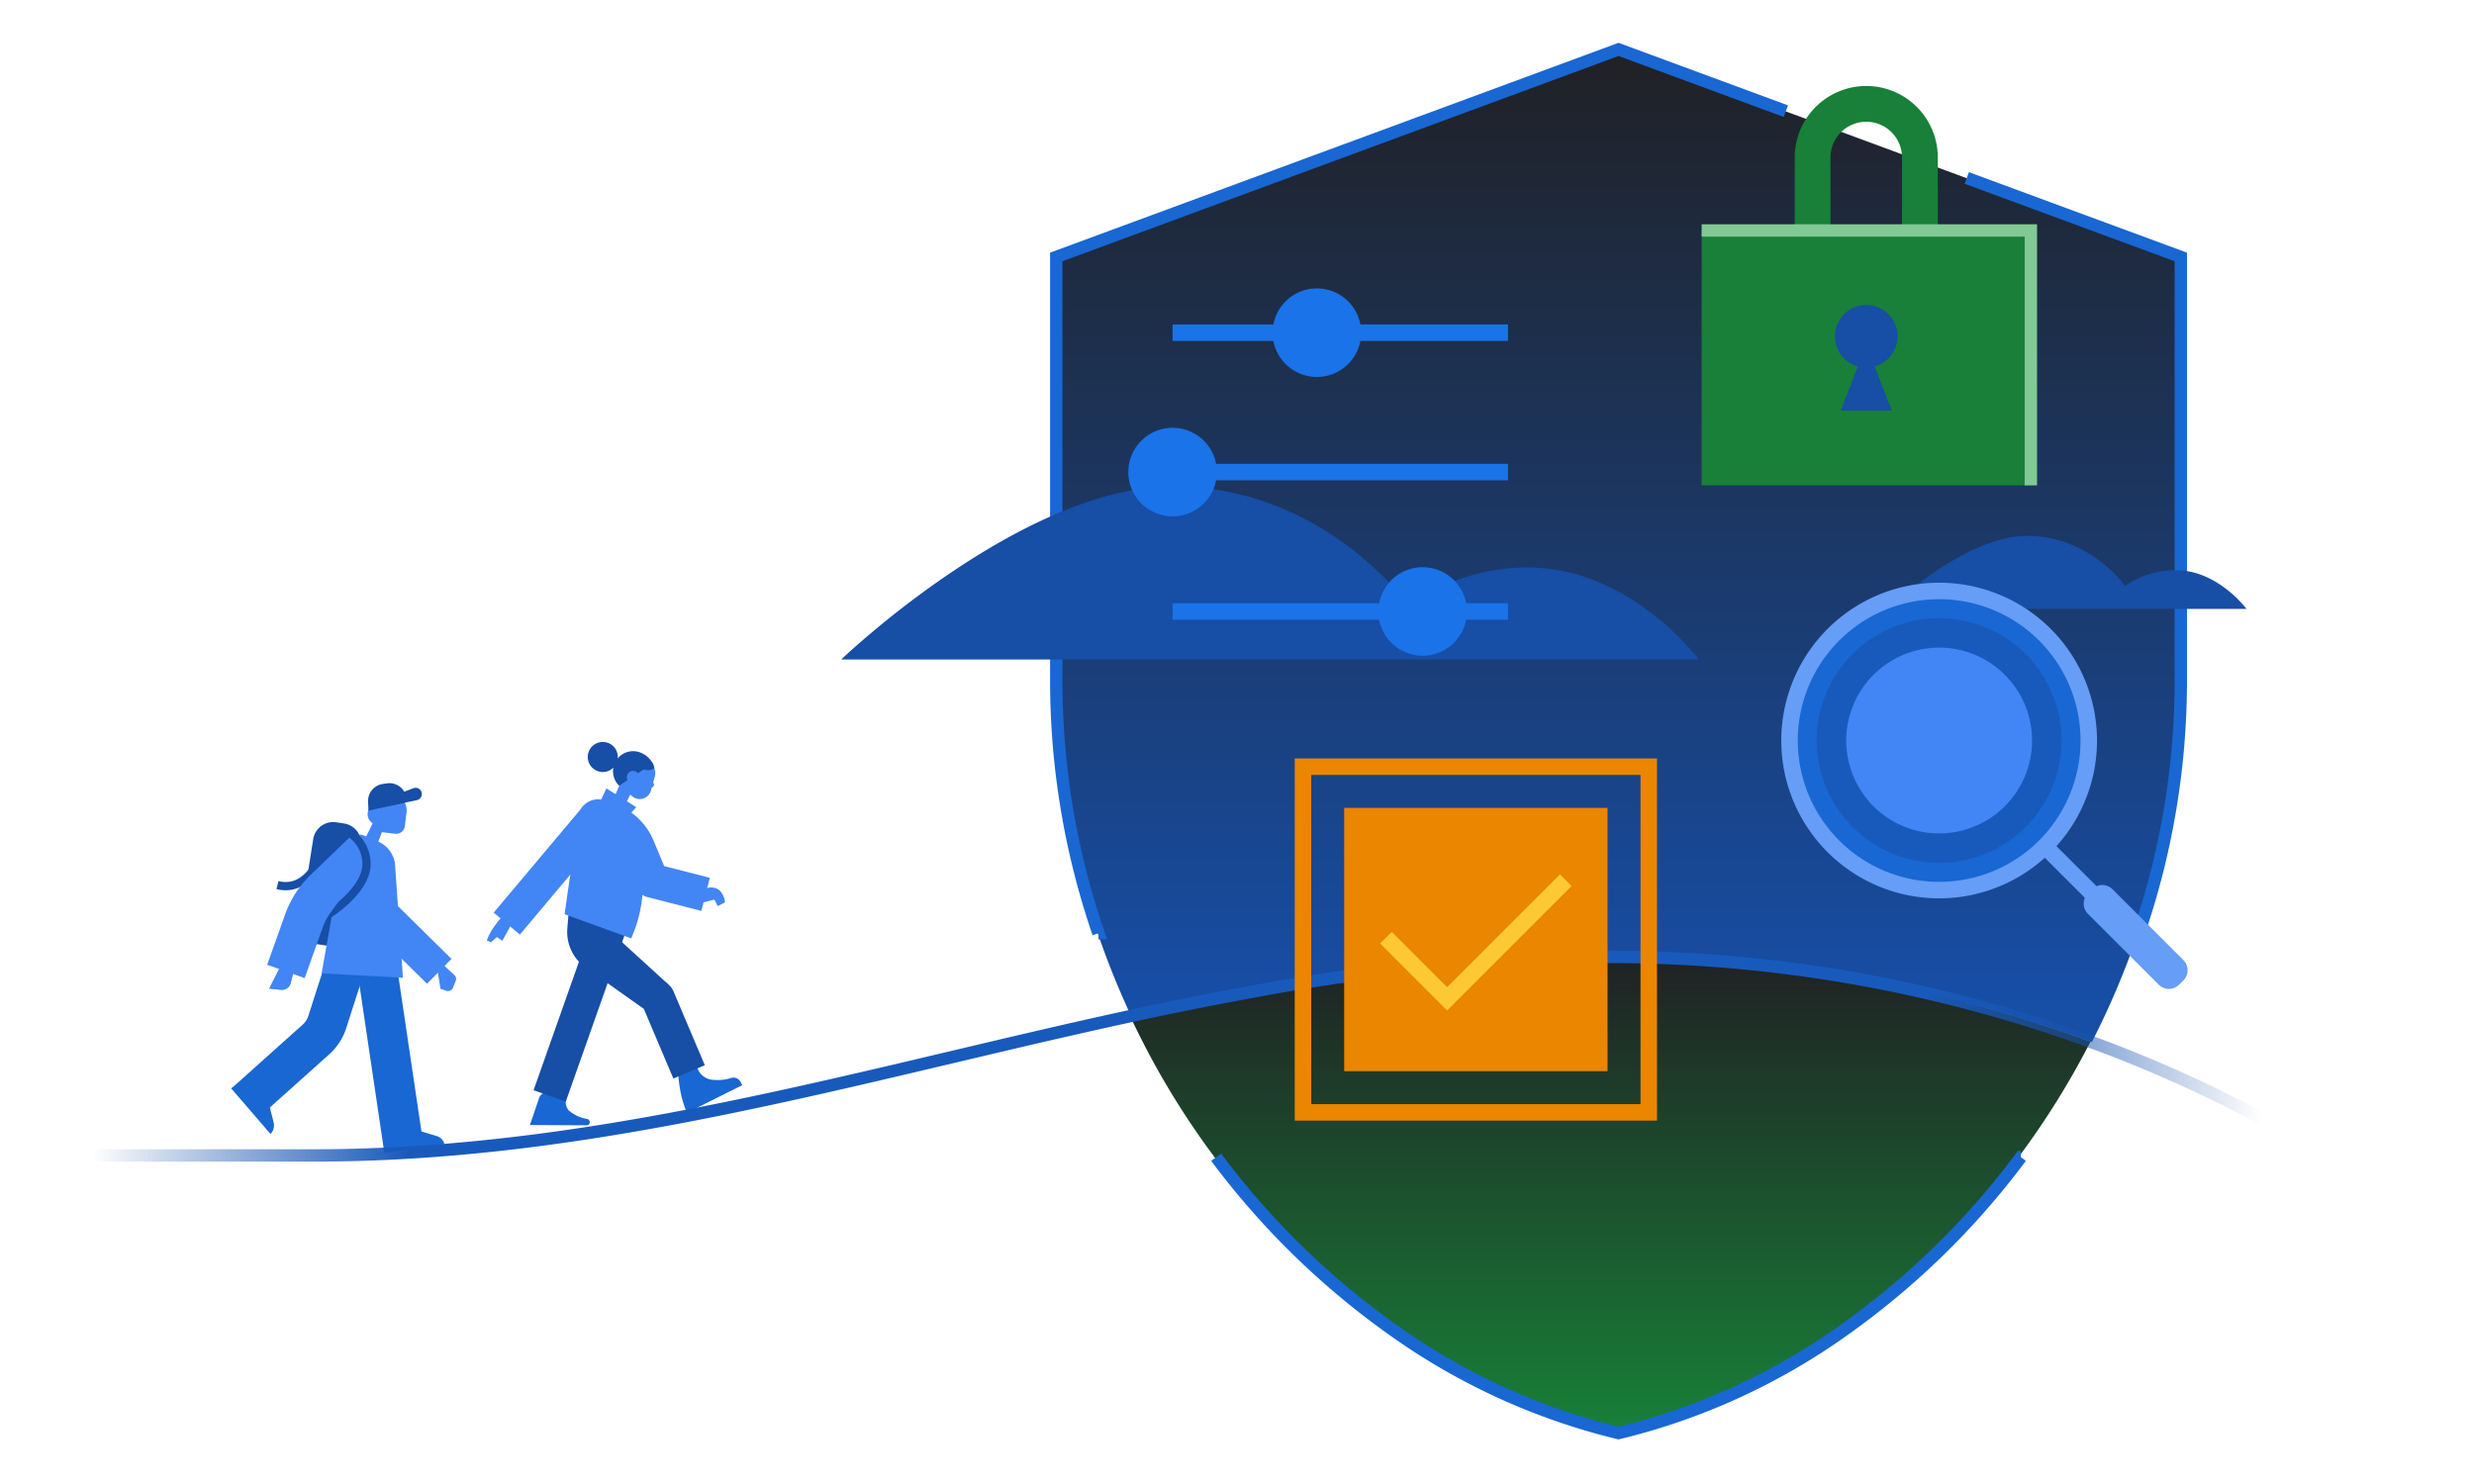 <svg width="300" height="180" xmlns="http://www.w3.org/2000/svg" viewBox="0 0 300 180"><defs><linearGradient id="a" x1="-7.82" y1="-413.995" x2="-7.82" y2="-298.312" gradientTransform="matrix(1 0 0 -1 204 -292.314)" gradientUnits="userSpaceOnUse"><stop offset="0" stop-color="#174ea6"/><stop offset="1" stop-color="#202124"/></linearGradient><linearGradient id="b" x1="-8.753" y1="-408.31" x2="-8.753" y2="-466.07" gradientTransform="matrix(1 0 0 -1 204 -292.314)" gradientUnits="userSpaceOnUse"><stop offset="0" stop-color="#202124"/><stop offset="1" stop-color="#188038"/></linearGradient><linearGradient id="c" x1="70.256" y1="-421.766" x2="-192.845" y2="-421.766" gradientTransform="matrix(1 0 0 -1 204 -292.314)" gradientUnits="userSpaceOnUse"><stop offset="0" stop-color="#174ea6" stop-opacity="0"/><stop offset=".156" stop-color="#185abc"/><stop offset=".854" stop-color="#185abc"/><stop offset="1" stop-color="#174ea6" stop-opacity="0"/></linearGradient></defs><path d="m35.581 117.93-.327 1.302a1.097 1.097 0 0 1-1.173.824l-1.436-.145 1.24-2.443z" fill="#669df6"/><path d="M253.652 126.413A170.001 170.001 0 0 0 195 116.063c-20.247 0-39.252 3.148-57.842 7.168a100.913 100.913 0 0 1-4.044-10.036A94.33 94.33 0 0 1 128 82.357V31.17l68.18-25.175 68.18 25.175v51.187a94.31 94.31 0 0 1-5.113 30.838 98.57 98.57 0 0 1-5.595 13.218z" fill="url(#a)"/><path d="M168.857 161.378a78.903 78.903 0 0 0 27.166 12.378 78.907 78.907 0 0 0 27.165-12.378 95.914 95.914 0 0 0 21.626-21.083 98.636 98.636 0 0 0 8.68-13.949 169.971 169.971 0 0 0-58.652-10.35c-20.247 0-39.252 3.147-57.842 7.168q1.066 2.283 2.245 4.513a96.97 96.97 0 0 0 7.986 12.618 95.935 95.935 0 0 0 21.626 21.083z" fill="url(#b)"/><path d="m53.79 117.067 1.306 1.194a.65.65 0 0 1 .164.723l-.329.815a.65.65 0 0 1-.81.374l-.712-.239-.313-1.999zm-8.112-18.194-1.595 3.222 1.531.68 1.017-2.682z" fill="#4285f4"/><path d="m38.47 114.523.938.147a2.46 2.46 0 0 0 2.812-2.049l1.557-9.924a2.46 2.46 0 0 0-2.05-2.812l-.937-.147a2.46 2.46 0 0 0-2.813 2.05l-1.557 9.924a2.46 2.46 0 0 0 2.05 2.811z" fill="#174ea6"/><path d="M39.172 103.166s-1.493 5.18-5.525 4.195" fill="none" stroke="#174ea6" stroke-miterlimit="10"/><path d="m46.938 108.608 7.809 7.703-2.968 3.01-7.809-7.704zm-9.256-2.506 4.452-4.288 3.346 3.473-4.452 4.29a7.702 7.702 0 0 0-1.911 2.96l-2.174 6.1-4.543-1.619 2.174-6.1a12.522 12.522 0 0 1 3.108-4.816z" fill="#4285f4" fill-rule="evenodd"/><path d="M44.739 106.692a2.408 2.408 0 1 0-2.408-2.408 2.408 2.408 0 0 0 2.408 2.408zm-9.158 11.233-.327 1.302a1.098 1.098 0 0 1-1.173.824l-1.436-.145 1.24-2.443zm10.312-17.861a1.312 1.312 0 1 0-1.311-1.311 1.312 1.312 0 0 0 1.31 1.311z" fill="#4285f4"/><path d="M46.592 98.826a1.783 1.783 0 1 0-1.783-1.783 1.783 1.783 0 0 0 1.783 1.783z" fill="#4285f4"/><path d="m43.11 113.304-3.421 10.651a4.86 4.86 0 0 1-1.387 2.137l-8.613 7.714" fill="none" stroke="#1967d2" stroke-linejoin="round" stroke-width="4.829"/><path d="m45.454 115.608 3.54 23.86" fill="none" stroke="#1967d2" stroke-miterlimit="10" stroke-width="4.829"/><path d="m53.891 138.78-6.976 1.001.024-4.215 3.16-.488.32 1.95 2.557.775a1.34 1.34 0 0 1 .915.977zm-21.094-1.239-4.765-5.535 3.852-2.398 2.26 2.598-1.594 1.41.63 2.526a1.48 1.48 0 0 1-.383 1.4z" fill="#1967d2"/><path d="M48.862 118.597 39 118.063l2.704-15.269a1.773 1.773 0 0 1 2.452-1.435l1.678.708a3.427 3.427 0 0 1 2.094 3.172z" fill="#4285f4"/><path d="M42.331 100.97a4.479 4.479 0 0 1 2.092 4.211c-.34 3.073-4.566 5.694-4.566 5.694" fill="none" stroke="#174ea6" stroke-miterlimit="10"/><path d="m41.238 109.107-1.382 1.897-.422-.644.855-1.253zM49.3 98.513l-.21 1.696a1.056 1.056 0 0 1-1.18.92l-1.651-.204-.942-2.102a1.906 1.906 0 0 1 .996-2.534 1.907 1.907 0 0 1 1.806.172l.35.235a1.906 1.906 0 0 1 .83 1.817z" fill="#4285f4"/><path d="m49.3 97.302-4.62 1.017-.046-1.086a2.074 2.074 0 0 1 1.773-2.14l.52-.076a2.074 2.074 0 0 1 2.373 2.047z" fill="#174ea6"/><path d="m48.315 96.309 1.805-.703a.757.757 0 0 1 1 .49.757.757 0 0 1-.571.957l-4.4.918z" fill="#174ea6"/><path d="m82.248 130.391 2.276-1.065a2.07 2.07 0 0 0 1.778 1.632 5.456 5.456 0 0 0 2.371-.21.968.968 0 0 1 1.133.492l.2.388-6.7 3.346a12.246 12.246 0 0 1-.735-2.288 18.985 18.985 0 0 1-.323-2.295zm-16.883 2.812-1.104 3.253 6.873.038a.384.384 0 0 0 .385-.405.408.408 0 0 0-.345-.372 4.585 4.585 0 0 1-2.185-1.01 1.534 1.534 0 0 1-.253-1.663l-1.989-.566a1.131 1.131 0 0 0-1.382.725z" fill="#1967d2"/><path d="m62.154 111.86-1.244 2.256-.652-.457-.726.635-.5-.234a7.375 7.375 0 0 1 1.028-1.852 8.363 8.363 0 0 1 1.092-1.273zm23.566-4.122a1.609 1.609 0 0 1 1.526.257 2.26 2.26 0 0 1 .664 1.463l-.888.438-.39-.784-1.737.445zM74.436 96.81l1.074-2.447 1.347 1.117-1.343 2.748z" fill="#4285f4"/><path d="m71.031 110.701-.17 2.07a3.236 3.236 0 0 0 1.354 2.904l7.532 5.345 3.813 8.99" fill="none" stroke="#174ea6" stroke-linejoin="round" stroke-width="4.142"/><path d="m75.166 95.374 1.53 1.232a1.405 1.405 0 0 0 2.234-.716l.47-1.683a1.642 1.642 0 0 0-1.01-1.98l-1.969-.732z" fill="#4285f4"/><path d="m74.434 110.896-7.781 22.032" fill="none" stroke="#174ea6" stroke-linejoin="round" stroke-width="4.142"/><path d="m72.958 112.026 8.15 7.437-8.716-4.13zm.137-18.387a1.822 1.822 0 1 0-1.822-1.822 1.822 1.822 0 0 0 1.822 1.822z" fill="#174ea6"/><path d="M76.773 91.113a2.435 2.435 0 0 0-1.694 4.188l3.962-2.63a2.434 2.434 0 0 0-2.268-1.558z" fill="#174ea6"/><path d="M72.395 97.09a7.924 7.924 0 0 1 6.85 4.86l1.295 3.105 5.534 1.417-1.028 4.013-6.534-1.674a2.07 2.07 0 0 1-1.398-1.209l-1.692-4.059a3.785 3.785 0 0 0-2.329-2.143l-10.055 11.96-3.17-2.666 10.82-12.87 1.586 1.333z" fill="#4285f4" fill-rule="evenodd"/><path d="m68.462 110.887 8.075 2.93a16.284 16.284 0 0 0 1.405-7.484 26.938 26.938 0 0 0-1.662-7.442l.87-.995-3.62-2.263-.63 1.349a2.466 2.466 0 0 0-2.372 1.003c-.459 1.417-2.066 12.902-2.066 12.902zm10.506-15.372a.34.34 0 1 0-.34-.34.34.34 0 0 0 .34.34z" fill="#4285f4"/><path d="M79.339 93.166a1.633 1.633 0 0 0-.95-.939l-1.07-.398a1.28 1.28 0 0 0-.054.267 1.329 1.329 0 0 0 1.328 1.328 1.295 1.295 0 0 0 .746-.258z" fill="#174ea6"/><path d="M76.768 95.023a.758.758 0 1 0-.758-.758.758.758 0 0 0 .758.758z" fill="#4285f4"/><path d="M78.087 91.505a3.12 3.12 0 0 1 .967.914 1.45 1.45 0 0 1 .285.747l-.952.001z" fill="#174ea6"/><path d="M286 142.995s-35-26.933-91-26.932a240.879 240.879 0 0 0-43 4.205c-38.303 6.904-73.997 19.88-114 19.88H7" fill="none" stroke-miterlimit="10" stroke-width="1.5" stroke="url(#c)"/><path d="m238.49 21.584 25.955 9.583v51.188a94.312 94.312 0 0 1-5.114 30.838m-126.133 0a94.31 94.31 0 0 1-5.113-30.838V31.167l68.18-25.174 20.287 7.49m28.504 126.877a95.893 95.893 0 0 1-21.626 21.083 78.903 78.903 0 0 1-27.166 12.378 78.907 78.907 0 0 1-27.165-12.378 95.914 95.914 0 0 1-21.626-21.083" fill="none" stroke="#1967d2" stroke-miterlimit="10" stroke-width="1.5"/><path d="M102 79.995h104s-6.611-8.873-16.743-10.779c-10.375-1.951-18.486 4.17-18.486 4.17s-10.196-14.39-28.526-14.39-40.245 21-40.245 21zm127-6.138h43.41s-2.76-3.744-6.988-4.549a10.536 10.536 0 0 0-7.717 1.76s-4.255-6.073-11.906-6.073S229 73.857 229 73.857z" fill="#174ea6"/><path d="M158 134.924h41.93v-41.93H158z" fill="none" stroke="#ea8600" stroke-miterlimit="10" stroke-width="2"/><path d="M194.933 97.992h-31.936v31.935h31.936z" fill="#ea8600"/><path d="m168.06 113.733 7.42 7.421 14.389-14.389" fill="none" stroke="#fcc934" stroke-miterlimit="10" stroke-width="2"/><path d="M182.86 40.353h-40.67m40.67 16.907h-40.67m40.67 16.908h-40.67" fill="none" stroke="#1a73e8" stroke-miterlimit="10" stroke-width="2"/><path d="M159.688 45.723a5.37 5.37 0 1 1 5.37-5.37 5.37 5.37 0 0 1-5.37 5.37zM142.19 62.63a5.37 5.37 0 1 1 5.371-5.37 5.37 5.37 0 0 1-5.371 5.37zm30.322 16.908a5.37 5.37 0 1 1 5.37-5.37 5.37 5.37 0 0 1-5.37 5.37z" fill="#1a73e8"/><path d="M230.642 30.651V19.105a4.337 4.337 0 1 0-8.674 0v11.546h-4.337V19.105a8.674 8.674 0 1 1 17.348 0v11.546z" fill="#188038"/><path d="M206.344 27.951h39.922v30.92h-39.922z" fill="#188038"/><path d="M206.344 27.952h39.922V58.87" fill="none" stroke="#81c995" stroke-miterlimit="10" stroke-width="1.5"/><path d="M222.508 40.809a3.797 3.797 0 1 1 4.808 3.642l2.09 5.355h-6.203l2.09-5.355a3.787 3.787 0 0 1-2.785-3.643z" fill="#174ea6"/><path d="M235.143 107.964a18.143 18.143 0 1 1 18.143-18.142 18.143 18.143 0 0 1-18.143 18.142z" fill="#1967d2" stroke="#669df6" stroke-miterlimit="10" stroke-width="2"/><path d="M235.143 104.661a14.84 14.84 0 1 1 14.839-14.84 14.84 14.84 0 0 1-14.84 14.84z" fill="#185abc"/><path d="M235.143 101.09a11.268 11.268 0 1 1 11.268-11.268 11.268 11.268 0 0 1-11.268 11.267z" fill="#4285f4"/><path d="m256.16 107.855 8.602 8.601a1.738 1.738 0 0 1 0 2.455l-.53.53a1.736 1.736 0 0 1-2.454 0l-8.602-8.603a1.738 1.738 0 0 1 0-2.455l.529-.528a1.736 1.736 0 0 1 2.455 0z" fill="#669df6"/><path d="m248.029 102.707 12.259 12.26" fill="none" stroke="#669df6" stroke-miterlimit="10" stroke-width="2"/></svg>